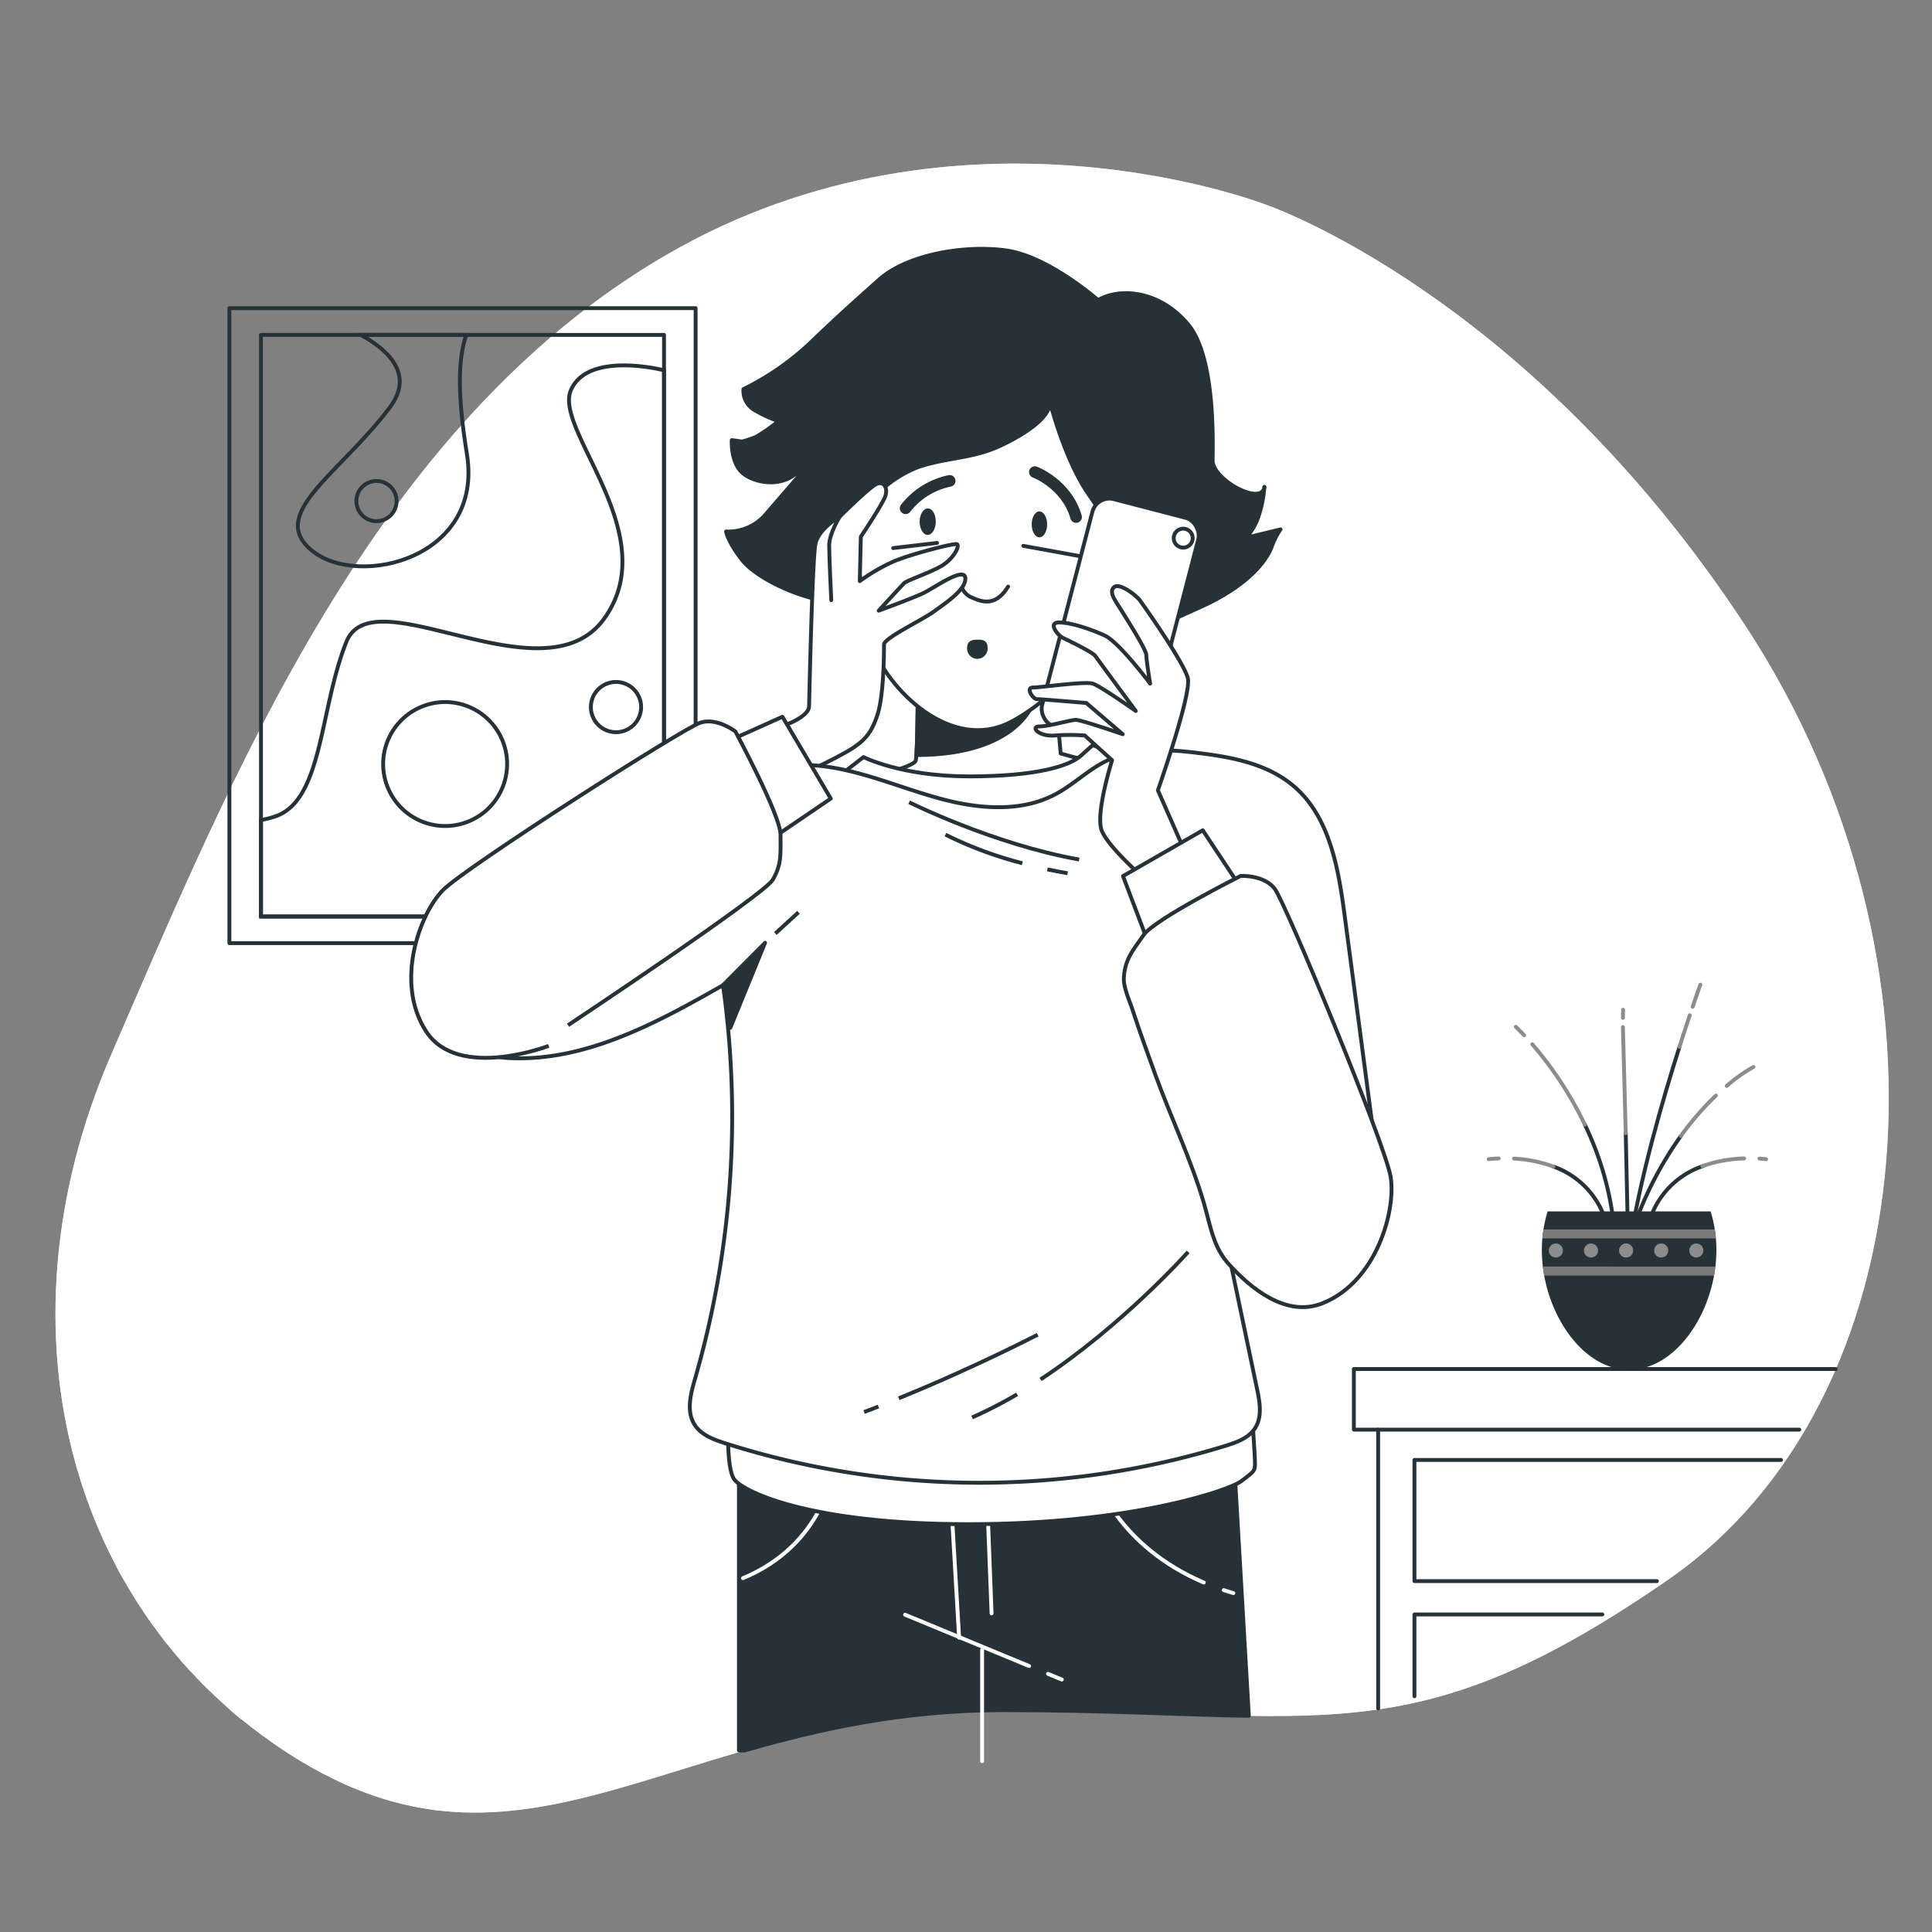 <svg xmlns="http://www.w3.org/2000/svg" viewBox="0 0 500 500"><rect x="0" y="0" width="500" height="500" fill="#808080" stroke="none"/><g id="freepik--background-simple--inject-30"><path d="M327.83,53.06S248.49,21.89,172.61,65.88,60.28,200.38,28.83,272.82,18.63,420.43,78.41,456.1s98.47-13.38,181-13.52,105.06,12.73,172.29-33.76,76.55-160.45,20.22-246.54S327.83,53.06,327.83,53.06Z" style="fill:#FFFFFF"></path><path d="M327.83,53.06S248.49,21.89,172.61,65.88,60.28,200.38,28.83,272.82,18.63,420.43,78.41,456.1s98.47-13.38,181-13.52,105.06,12.73,172.29-33.76,76.55-160.45,20.22-246.54S327.83,53.06,327.83,53.06Z" style="fill:#fff;opacity:0.7"></path></g><g id="freepik--Picture--inject-30"><rect x="59.37" y="79.75" width="120.65" height="164.34" style="fill:none;stroke:#263238;stroke-linecap:round;stroke-linejoin:round"></rect><rect x="67.54" y="86.67" width="104.31" height="150.49" style="fill:none;stroke:#263238;stroke-linecap:round;stroke-linejoin:round"></rect><path d="M171.85,95.83c-1.71-.42-20-4.68-24.14,5.24-4.33,10.4,24.28,37.28,8.67,59s-59.82-11.27-66.75,6.07-6.07,40.75-18.21,45.08a24.14,24.14,0,0,1-3.88,1v25H171.85Z" style="fill:none;stroke:#263238;stroke-miterlimit:10"></path><path d="M93.37,86.67C101.22,91,107,97.24,100.9,105.41c-13,17.33-32.08,27.74-19.94,37.27s44.21,1.74,39.88-25.14c-2.4-14.86-2.4-24.41-.18-30.87Z" style="fill:none;stroke:#263238;stroke-miterlimit:10"></path><circle cx="115.2" cy="197.73" r="16.04" transform="translate(-70.16 63.53) rotate(-23.87)" style="fill:none;stroke:#263238;stroke-miterlimit:10"></circle><path d="M165.92,183a6.5,6.5,0,1,1-6.5-6.51A6.5,6.5,0,0,1,165.92,183Z" style="fill:none;stroke:#263238;stroke-miterlimit:10"></path><path d="M102.63,129.68a5.2,5.2,0,1,1-5.2-5.2A5.2,5.2,0,0,1,102.63,129.68Z" style="fill:none;stroke:#263238;stroke-miterlimit:10"></path></g><g id="freepik--Plants--inject-30"><polyline points="475.06 354.3 350.38 354.3 350.38 369.99 465.65 369.99" style="fill:none;stroke:#263238;stroke-linecap:round;stroke-linejoin:round"></polyline><line x1="356.66" y1="369.99" x2="356.66" y2="442.13" style="fill:none;stroke:#263238;stroke-linecap:round;stroke-linejoin:round"></line><polyline points="428.8 409.19 366.06 409.19 366.06 377.83 460.94 377.83" style="fill:none;stroke:#263238;stroke-linecap:round;stroke-linejoin:round"></polyline><polyline points="366.06 438.99 366.06 417.82 414.68 417.82" style="fill:none;stroke:#263238;stroke-linecap:round;stroke-linejoin:round"></polyline><ellipse cx="420.19" cy="273.52" rx="7.92" ry="20.77" style="fill:#FFFFFF"></ellipse><ellipse cx="438.65" cy="258.77" rx="14.8" ry="6.44" transform="translate(59.21 598.47) rotate(-72.37)" style="fill:#FFFFFF"></ellipse><path d="M386.69,307.69c-8.06-1.36-14.11-5.31-13.51-8.82s7.61-5.25,15.66-3.88,14.12,5.32,13.52,8.82S394.75,309.06,386.69,307.69Z" style="fill:#FFFFFF"></path><ellipse cx="446.67" cy="282.87" rx="17.17" ry="7.92" transform="translate(-69.67 396.55) rotate(-44.76)" style="fill:#FFFFFF"></ellipse><ellipse cx="398.41" cy="275.32" rx="9.05" ry="20.77" transform="translate(-85.87 274.73) rotate(-34.58)" style="fill:#FFFFFF"></ellipse><line x1="420.74" y1="293.26" x2="421.36" y2="321.81" style="fill:none;stroke:#263238;stroke-linecap:round;stroke-miterlimit:10"></line><line x1="420.01" y1="265.8" x2="420.74" y2="293.26" style="fill:none;stroke:#8c8c8c;stroke-linecap:round;stroke-miterlimit:10"></line><line x1="420.06" y1="261.32" x2="420.01" y2="263.43" style="fill:none;stroke:#8c8c8c;stroke-linecap:round;stroke-miterlimit:10"></line><path d="M410.16,291.07A79.6,79.6,0,0,1,418,321" style="fill:none;stroke:#263238;stroke-linecap:round;stroke-miterlimit:10"></path><path d="M396.56,270.26a94,94,0,0,1,13.6,20.81" style="fill:none;stroke:#8c8c8c;stroke-linecap:round;stroke-miterlimit:10"></path><path d="M392.28,265.74s.82.75,2.17,2.18" style="fill:none;stroke:#8c8c8c;stroke-linecap:round;stroke-miterlimit:10"></path><path d="M435,294a93.6,93.6,0,0,0-12.83,25.47" style="fill:none;stroke:#263238;stroke-linecap:round;stroke-miterlimit:10"></path><path d="M444.08,283.53A75.11,75.11,0,0,0,435,294" style="fill:none;stroke:#8c8c8c;stroke-linecap:round;stroke-miterlimit:10"></path><path d="M453.81,276.12a41.42,41.42,0,0,0-6.94,4.92" style="fill:none;stroke:#8c8c8c;stroke-linecap:round;stroke-miterlimit:10"></path><path d="M434.64,270.94c-4.39,13.81-10.28,34.2-13,51.91" style="fill:none;stroke:#263238;stroke-linecap:round;stroke-miterlimit:10"></path><path d="M437.31,262.75c-.78,2.33-1.69,5.1-2.67,8.19" style="fill:none;stroke:#8c8c8c;stroke-linecap:round;stroke-miterlimit:10"></path><path d="M440.05,254.83s-.77,2.12-2,5.74" style="fill:none;stroke:#8c8c8c;stroke-linecap:round;stroke-miterlimit:10"></path><path d="M402,301.9a21.74,21.74,0,0,1,13.43,13.68" style="fill:none;stroke:#263238;stroke-linecap:round;stroke-miterlimit:10"></path><path d="M391.83,299.84A34.82,34.82,0,0,1,402,301.9" style="fill:none;stroke:#8c8c8c;stroke-linecap:round;stroke-miterlimit:10"></path><path d="M385.27,300s1-.14,2.59-.2" style="fill:none;stroke:#8c8c8c;stroke-linecap:round;stroke-miterlimit:10"></path><path d="M455.66,307.69c8.06-1.36,14.11-5.31,13.52-8.82s-7.61-5.25-15.67-3.88-14.11,5.32-13.52,8.82S447.6,309.06,455.66,307.69Z" style="fill:#FFFFFF"></path><path d="M440.57,301.83A21.75,21.75,0,0,0,427,315.58" style="fill:none;stroke:#263238;stroke-linecap:round;stroke-miterlimit:10"></path><path d="M451.37,299.8a35.42,35.42,0,0,0-10.8,2" style="fill:none;stroke:#8c8c8c;stroke-linecap:round;stroke-miterlimit:10"></path><path d="M457.08,300s-.64-.09-1.74-.16" style="fill:none;stroke:#8c8c8c;stroke-linecap:round;stroke-miterlimit:10"></path><path d="M400.53,313.5a33.54,33.54,0,0,0-1.5,10c0,15.41,10.11,31,22.59,31s22.58-15.61,22.58-31a33.54,33.54,0,0,0-1.5-10Z" style="fill:#263238"></path><path d="M399.45,318.18c-.12.76-.22,1.54-.28,2.33h44.9c-.07-.79-.16-1.57-.28-2.33Z" style="fill:#7a7a7a"></path><path d="M443.59,330.12q.21-1.17.36-2.34H399.29c.09.78.21,1.56.35,2.34Z" style="fill:#7a7a7a"></path><path d="M404.48,323.63a1.82,1.82,0,1,1-1.81-1.82A1.81,1.81,0,0,1,404.48,323.63Z" style="fill:#8c8c8c"></path><path d="M413.57,323.63a1.82,1.82,0,1,1-1.82-1.82A1.81,1.81,0,0,1,413.57,323.63Z" style="fill:#8c8c8c"></path><path d="M422.65,323.63a1.82,1.82,0,1,1-1.81-1.82A1.81,1.81,0,0,1,422.65,323.63Z" style="fill:#8c8c8c"></path><path d="M431.74,323.63a1.82,1.82,0,1,1-1.82-1.82A1.81,1.81,0,0,1,431.74,323.63Z" style="fill:#8c8c8c"></path><path d="M440.83,323.63a1.82,1.82,0,1,1-1.82-1.82A1.82,1.82,0,0,1,440.83,323.63Z" style="fill:#8c8c8c"></path><path d="M86.9,440.67c.55-1.63,1.07-3.17,1.46-4.38-1.61-2.39-3.07-4.49-4-5.9-.16-.24-.38-.17-.5,0l.15,1.27C84.64,434,85.69,437.23,86.9,440.67Z" style="fill:#FFFFFF"></path><path d="M89.37,435.25c0-.35-.57-.35-.68,0s-.21.66-.33,1l1.25,1.88C89.55,437,89.47,436,89.37,435.25Z" style="fill:#FFFFFF"></path><path d="M94.74,446.11a.31.31,0,0,0-.36-.3l.35.62C94.73,446.32,94.74,446.21,94.74,446.11Z" style="fill:#FFFFFF"></path><path d="M86.48,441.92c-.83,2.59-1.85,5.33-2.35,7.37a49.76,49.76,0,0,0-1.31,6.52c-.85-2.23-1.73-4.45-2.76-6.6A7.55,7.55,0,0,0,82.23,446,29.8,29.8,0,0,0,84,439.5a36.66,36.66,0,0,0,0-7.65,1,1,0,0,1,0-.16c-.07-.24-.15-.48-.21-.7a.68.68,0,0,1,.06-.57c-.27-2.11-.58-4.06-.86-5.29-.08-.34-.61-.29-.68.07-.3,1.55-.93,4.18-1.53,6.84s-1.25,5.46-1.56,7.56a51.33,51.33,0,0,0-.57,6.62L77,443,75.14,440a7.39,7.39,0,0,0,1.8-3.47,30.51,30.51,0,0,0,1-6.58,39.56,39.56,0,0,0-.72-7.59c-.6-2.64-1.35-5.16-1.84-6.7-.11-.35-.65-.24-.67.13-.16,1.62-.44,4.28-.72,7.08s-.73,5.58-.78,7.68a51.17,51.17,0,0,0,.11,6.64l-2-3-2.12-2.88a7.64,7.64,0,0,0,1.46-3.63A28.4,28.4,0,0,0,71,421a32.56,32.56,0,0,0-1.74-7.62,66,66,0,0,0-2.83-6.5.36.36,0,0,0-.66.22c.13,1.66.23,4.41.34,7.17s0,5.71.26,7.8a52.07,52.07,0,0,0,.84,6.62c-1.53-1.84-3-3.7-4.73-5.38a7.42,7.42,0,0,0,1-3.8,25.92,25.92,0,0,0-.63-6.71,19,19,0,0,0-1.16-3.55,35.39,35.39,0,0,0-1.78-3.81,46.38,46.38,0,0,0-4-6.05.36.36,0,0,0-.62.32c.21.81.47,1.87.78,3.09s.53,2.6.81,4c.58,2.73,1,5.65,1.47,7.72l.89,3.6a28,28,0,0,0,.89,2.85L57.5,418.5c-.88-.8-1.86-1.5-2.79-2.25a7.25,7.25,0,0,0,.4-3.91,24.65,24.65,0,0,0-1.72-6.57,29.86,29.86,0,0,0-1.76-3.36,39.12,39.12,0,0,0-2.5-3.46A40.91,40.91,0,0,0,44,393.63a.36.36,0,0,0-.56.42c.38.77.88,1.78,1.4,2.93l1.59,3.78c1,2.61,2.06,5.35,2.85,7.4.51,1.25,1,2.39,1.49,3.39a29.49,29.49,0,0,0,1.3,2.72l-2.18-1.48-2.26-1.34a3.19,3.19,0,0,0-.65-1.25,11.17,11.17,0,0,0-1.55-1.44A18.56,18.56,0,0,0,40.17,406a22.47,22.47,0,0,0-6.9-1.11,27.25,27.25,0,0,0-3.35.15q.69,1.31,1.41,2.61l1.24.51c2.08.86,4.19,1.91,5.89,2.51,3.54,1.28,6.75,2.12,8.26,1.86L49,413.83c.74.46,1.44,1,2.17,1.46a19.31,19.31,0,0,0-2.82-.11,27.8,27.8,0,0,0-3.34.46,16.27,16.27,0,0,0-3.19,1,26.51,26.51,0,0,0-3.31,1.6l-.41.25c.59.85,1.18,1.69,1.78,2.52l1.61-.28c1-.15,2.08-.33,3-.54,2.13-.47,4.17-.88,5.88-1.4a9.71,9.71,0,0,0,3.53-1.48c.9.72,1.83,1.39,2.68,2.16l2.56,2.32a21.2,21.2,0,0,0-2.8-.53,17.54,17.54,0,0,0-3.37-.12A25.16,25.16,0,0,0,46,422.56c-1.17.4-2.26.81-3.23,1.24l-.62.3c.37.48.75,1,1.13,1.43h2.07c1.07,0,2.14.07,3.24.07l3.13,0c2.15,0,4.34-.24,6.06-.43a9,9,0,0,0,3.72-.93c1.64,1.62,3.1,3.41,4.57,5.17a22.16,22.16,0,0,0-6-1.51,28.74,28.74,0,0,0-7.12.31,44.32,44.32,0,0,0-6,1.44.48.48,0,0,0-.14.09l.52.59,4.58.74c2.06.45,4.49.79,6.38,1.07a51.75,51.75,0,0,0,6.12.42,9.07,9.07,0,0,0,3.82-.44l2,2.78,1.92,2.88a22.25,22.25,0,0,0-5.86-2.19,29.39,29.39,0,0,0-7.17-.65,55.87,55.87,0,0,0-6.24.5c-.33.07-.53.49-.28.58,1.11.37,3,1,5.12,1.62a57.2,57.2,0,0,0,6.34,2,47.66,47.66,0,0,0,6.05,1.13,9.47,9.47,0,0,0,3.86-.07l1.75,3,1.61,3.06a21.92,21.92,0,0,0-5.6-2.78,31.18,31.18,0,0,0-7.08-1.38c-2-.2-3.91-.27-5.35-.27,1,.86,2,1.71,3,2.55l.68.3a63.68,63.68,0,0,0,6.11,2.57A48,48,0,0,0,75,449.42a9,9,0,0,0,3.83.34c1,2.08,1.84,4.23,2.68,6.37a22.81,22.81,0,0,0-5.25-3.37,30.1,30.1,0,0,0-6-1.94c2.63,1.84,5.35,3.61,8.16,5.28,1.89,1.13,3.75,2.17,5.6,3.13l-.09-.28a7.29,7.29,0,0,0,2.5-3,25.85,25.85,0,0,0,2.44-6.23,18.74,18.74,0,0,0,.5-2.58c-.85-2.09-1.69-4.33-2.46-6.5Z" style="fill:#FFFFFF"></path><path d="M91.44,451.79l-.3.65c-1.21,2.54-2.4,5.09-3.21,7.09l-.51,1.38c1.41.67,2.81,1.3,4.2,1.87.34-.69.67-1.43,1-2.21a28.44,28.44,0,0,0,1.23-4.42c-.67-1.12-1.34-2.34-2-3.62C91.68,452.29,91.56,452,91.44,451.79Z" style="fill:#FFFFFF"></path><path d="M134,452.39c.25-.24-.08-.65-.43-.52-3,1.09-9.79,4-13.45,6.88a30.27,30.27,0,0,0-5.32,5.15c.75-2.75,1.55-5.5,2.46-8.21,1.48.28,5.6-1.79,10-4.72a137.72,137.72,0,0,0,11.29-9.38c.26-.24,0-.67-.39-.55-1.53.49-4,1.35-6.67,2.43a45.49,45.49,0,0,0-7.23,3.68,31,31,0,0,0-5.69,4.77c.94-2.7,2-5.37,3-8,1.49.39,5.7-1.42,10.28-4.11a121.47,121.47,0,0,0,11.84-8.9c.27-.23,0-.68-.37-.58-1.55.44-4.11,1.2-6.8,2.17a48.44,48.44,0,0,0-7.44,3.31,33.73,33.73,0,0,0-6,4.42c1.16-2.61,2.28-5.25,3.53-7.82,1.45.46,5.77-1.09,10.49-3.6a69.39,69.39,0,0,0,6.69-4.34c2.26-1.59,4.31-3.13,5.54-4.06.29-.21,0-.66-.34-.58-3.15.68-10.36,2.62-14.47,4.83a34.82,34.82,0,0,0-6.19,4.15c1.28-2.56,2.54-5.14,3.9-7.66,1.42.53,5.83-.84,10.63-3.14,4.15-2,10-6.07,12.59-7.73.29-.19.05-.66-.32-.6-3.18.48-10.46,2.07-14.65,4.09a33.1,33.1,0,0,0-6.37,3.86c1.38-2.51,2.77-5,4.23-7.48,1.39.59,5.87-.57,10.76-2.6,4.21-1.8,10.28-5.43,12.9-6.9.3-.17.08-.64-.28-.61-1.59.14-4.19.47-7,1a44.47,44.47,0,0,0-7.82,2.18,31.24,31.24,0,0,0-6.54,3.53c1.47-2.45,3-4.86,4.59-7.26,1.38.69,5.88-.27,10.87-1.95,2.15-.72,4.77-1.93,7.2-3s4.62-2.06,5.93-2.64c.31-.12.13-.6-.23-.62a54.7,54.7,0,0,0-6.9.25A38.94,38.94,0,0,0,154,393a31.45,31.45,0,0,0-6.74,3.11c1.21-1.71,2.4-3.44,3.66-5.11,1.55-.24,4.68-3.27,8-7.15.72-.87,1.52-1.88,2.3-3s1.63-2.24,2.44-3.36A65.26,65.26,0,0,1,168,372a.36.36,0,0,0-.4-.58,35.28,35.28,0,0,0-6.32,3.68,39.72,39.72,0,0,0-3.42,2.73,31.76,31.76,0,0,0-2.78,2.82c-3.19,3.78-5,7.58-5.08,9.33-1.3,1.71-2.5,3.48-3.75,5.22a50.9,50.9,0,0,0,.85-7.32c.11-2.39,0-5.51-.1-8.52s-.19-5.89-.19-7.67a.37.37,0,0,0-.72-.08,71.55,71.55,0,0,0-2.45,7.45,43,43,0,0,0-1.48,8.5c-.28,5.51.65,10,1.75,11.11-1.54,2.37-3.07,4.73-4.52,7.15a50.69,50.69,0,0,0,.37-7.35c-.06-2.39-.36-5.45-.75-8.41s-.73-5.77-.95-7.48a.36.36,0,0,0-.7,0c-1,3.4-2.68,11.1-2.54,15.9.11,5.48,1.22,9.93,2.42,11-1.44,2.42-2.82,4.88-4.17,7.35a48.21,48.21,0,0,0,0-7.35c-.35-4.7-2-12.28-2.65-15.66a.36.36,0,0,0-.7,0c-.75,3.38-1.94,11.11-1.58,15.87.38,5.45,1.71,9.84,2.94,10.83-1.33,2.48-2.57,5-3.84,7.53a44.21,44.21,0,0,0-.31-7.34c-.55-4.68-2.59-12.15-3.43-15.47a.36.36,0,0,0-.7,0c-.25,1.69-.6,4.48-.82,7.42a49.14,49.14,0,0,0,0,8.44c.62,5.41,2.15,9.77,3.42,10.68-1.24,2.54-2.34,5.14-3.49,7.71a45.47,45.47,0,0,0-.66-7.32,73.5,73.5,0,0,0-2-8.18c-.79-2.83-1.63-5.5-2.14-7.13a.35.35,0,0,0-.69.07c-.35,3.39-.9,11.16-.09,15.92.85,5.4,2.65,9.68,4,10.51-1,2.62-2.08,5.25-3,7.92a53.66,53.66,0,0,0-1.1-7.29,82.27,82.27,0,0,0-2.41-8.1c-.19-.58-.39-1.15-.58-1.71.41-1.74.75-3.26,1-4.41.12-.53-.35-.94-.61-.53-.38.61-.84,1.36-1.35,2.22-.36-1-.68-1.93-.94-2.63a.36.36,0,0,0-.69.11c-.08,1.34-.16,3.35-.16,5.58-1.32,2.34-2.75,5-4,7.63-.14-.33-.26-.64-.37-.91a.36.36,0,0,0-.69.15c0,.8,0,1.84,0,3-.48,1.09-.91,2.16-1.27,3.16A65.4,65.4,0,0,0,101.39,458c-.39-4.47-.71-9-1-13.43,1.49-.39,4.42-5.71,7.18-12.77,2.37-6.1,5.06-16.67,6.31-21.26.13-.52-.33-.95-.6-.54-2.36,3.51-7.65,11.86-10,18A66.7,66.7,0,0,0,100,438.38q-.34-6.72-.56-13.45c1.51-.35,4.6-5.57,7.61-12.53,1.26-3,2.7-7.12,3.93-11,1.39-3.73,2.6-7.17,3.31-9.27.16-.47-.28-.9-.56-.55-1.26,1.55-3.33,4.18-5.45,7.24-.53.76-1.06,1.55-1.58,2.36s-1,1.67-1.43,2.5c-.92,1.67-1.76,3.32-2.43,4.82a67.34,67.34,0,0,0-3.55,10.23c-.08-4.48-.14-9-.1-13.46.75-.14,2-1.49,3.36-3.66a85.29,85.29,0,0,0,4.86-8.27c.37-.69.73-1.46,1.1-2.26l1.28-2.52c.87-1.74,1.73-3.57,2.54-5.35s1.7-3.5,2.45-5l1.9-3.87c.22-.45-.16-.94-.49-.61-1.45,1.4-3.83,3.79-6.33,6.6a67.68,67.68,0,0,0-6.35,8.87,23.27,23.27,0,0,0-1.36,2.61c-.4.86-.77,1.72-1.12,2.56-.69,1.67-1.28,3.26-1.73,4.69.24-4.47.29-8.95.92-13.39,1.58-.14,5.18-4.88,9.47-10.9,3.46-5.29,8.87-14.24,11.32-18,.27-.44-.06-1-.42-.68-1.6,1.27-4.23,3.41-7,5.95a73.35,73.35,0,0,0-7.32,8.14,67,67,0,0,0-5.34,9.32l1.14-6.61.58-3.31.75-3.27c.77,0,2.24-1.05,4.08-2.82s4.14-4.22,6.54-7c2-2.44,4.64-5.78,7-9l6.09-7.93c.32-.41.07-1-.34-.71-1.76,1.1-4.53,3-7.53,5.28a68.49,68.49,0,0,0-8.13,7.39,63.09,63.09,0,0,0-6.3,8.72l1.83-6.47.93-3.22,1.07-3.19c1.54.19,6.18-3.65,11.53-8.77,4.6-4.47,11.43-12.41,14.67-15.63.35-.37.13-.95-.28-.73a88.78,88.78,0,0,0-8,4.56c-1.56,1-3.21,2.08-4.7,3.21s-2.88,2.29-4.08,3.4a45.41,45.41,0,0,0-4,4.16c-1.19,1.37-2.25,2.7-3.13,3.91,1.21-3.05,2.28-6.15,3.61-9.16.85-.59,2.11-2.36,3.55-4.91s3.2-5.81,5.06-9.38c.79-1.59,1.63-3.46,2.54-5.4l1.32-3,1.37-3c1.79-4,3.52-7.69,4.67-9.91.26-.51-.17-.83-.57-.4a98.82,98.82,0,0,0-7,8.66l-1.95,2.75c-.62.94-1.22,1.89-1.82,2.81a55.78,55.78,0,0,0-3,5.31,69.54,69.54,0,0,0-3.93,9.4,23.21,23.21,0,0,0-1.28,6.14l-1,2.31-.9,2.34-1.81,4.69c.15-1.46.25-3.12.3-4.93s0-3.74.07-5.74c0-1.68-.09-3.57-.23-5.55s-.26-4-.39-6c-.34-4-.54-7.68-.73-10,0-.52-.65-.31-.79.27l-1.12,4.83c-.37,1.92-.76,4.07-1.12,6.25s-.59,4.46-.8,6.58a46.76,46.76,0,0,0-.26,5.83c.11,7.81,1.63,13.72,2.94,14.63L106.32,350c-.33,1-.61,2.12-.92,3.18l-1.81,6.36a90.16,90.16,0,0,0-.68-10.66c-.25-3.32-1-7.52-1.67-11.45s-1.27-7.64-1.65-9.87c-.07-.51-.68-.25-.78.34-.32,2.6-.92,6.82-1.18,11.26a74.06,74.06,0,0,0,.13,12.49,47.53,47.53,0,0,0,2,9.77c.83,2.51,1.68,4.12,2.38,4.51l-.74,3.23-.57,3.26-1.13,6.53a89.31,89.31,0,0,0-1.81-10.55c-.59-3.28-1.72-7.37-2.83-11.26s-1.94-7.46-2.55-9.68c-.14-.51-.7-.19-.73.41-.31,5.26-.37,17.12,1.29,23.84,1.58,7.66,4.43,13.15,5.87,13.76-.62,4.37-.68,8.8-.91,13.21-.32-1.43-.75-3-1.28-4.78-.26-.86-.54-1.76-.85-2.68s-.63-1.87-.9-2.82c-1-3.2-2.58-7.16-4.06-10.91s-2.72-7.25-3.56-9.41c-.19-.5-.72-.12-.68.49.1,1.31.22,3.05.36,5s.32,4.12.73,6.37.77,4.48,1.2,6.59c.23,1.05.43,2.06.7,3s.58,1.86.87,2.68a57.56,57.56,0,0,0,4,9.12c1.36,2.23,2.54,3.62,3.31,3.86,0,4.4,0,8.8.1,13.21a88.92,88.92,0,0,0-3.7-9.95c-.65-1.53-1.47-3.21-2.38-4.93l-1.4-2.61-1.36-2.69c-1.89-3.61-3.63-7-4.7-9-.24-.47-.72,0-.61.57.5,2.63,1.33,6.92,2.38,11.24a95.45,95.45,0,0,0,3.93,11.49c3.05,7,6.45,12,8,12.41.13,4.4.32,8.8.54,13.2a86.53,86.53,0,0,0-4-9.82c-2.88-6-8.37-14.44-10.78-18.17-.27-.42-.72,0-.58.58,1.24,4.87,4.44,15.79,7.35,21.81,3.3,6.88,6.85,11.76,8.4,12.12.29,4.4.6,8.79,1,13.18a92,92,0,0,0-4.34-9.68c-.29-.56-.61-1.15-1-1.75a54.92,54.92,0,0,1-.41,6.58c-.12,1.05-.29,2.11-.5,3.14,2.84,4.8,5.52,8,6.79,8.22,0,.54.12,1.08.17,1.62l1.39.4c-.07-.71-.15-1.42-.22-2.13,1.12-.34,3-3.51,4.87-8.11.12.48.23.94.36,1.36,1.56,5.35,3.94,9.32,5.39,9.94l-.21,1,1.34.16.18-.81c1.5.14,5.43-2.26,9.55-5.44C127,459.54,131.84,454.52,134,452.39Zm-20.45,11a54.19,54.19,0,0,0-1.64-7.21c-.59-2-1.55-4.57-2.54-7.06.57-1.82,1.13-3.85,1.68-5.93.1.63.21,1.24.34,1.8,1.17,5.39,3.21,9.52,4.59,10.28C115.12,457.94,114.33,460.65,113.59,463.38Z" style="fill:#FFFFFF"></path><path d="M94.38,445.81c-1.41-2.46-3.12-5.14-4.77-7.64.06,1.2.1,2.55.12,3.91-.06,1.74-.15,3.49-.37,5.09.69,1.68,1.39,3.25,2.08,4.62,1-2.29,2-4.43,2.63-5.77A.36.36,0,0,1,94.38,445.81Z" style="fill:#FFFFFF"></path></g><g id="freepik--Character--inject-30"><path d="M237.54,173.07s0,21.59-.55,23.77-21,6.66-21,6.66,14.71,11.65,37.66,11.1S287,198.48,287,198.48L274.5,195l-1.71-19.2S249.84,181.54,237.54,173.07Z" style="fill:#fff;stroke:#263238;stroke-linecap:round;stroke-linejoin:round"></path><path d="M217.4,200.65l6.07-4.72s9.78,5,27.31,5,26-2.69,29-5.39l3-2.7,9.78,3.71s-3,2.7-11.47,9.78-47.2,5.39-57.31,1.35S217.4,200.65,217.4,200.65Z" style="fill:#FFFFFF;stroke:#263238;stroke-linecap:round;stroke-linejoin:round"></path><path d="M267.33,182l-9.17-4.32c-6.93.19-14.92-.68-20.62-4.61,0,0,0,17-.38,22.34C263.36,195.37,267.33,182,267.33,182Z" style="fill:#263238;stroke:#263238;stroke-linecap:round;stroke-linejoin:round"></path><path d="M220.73,127.13c0,1.51,2.27,32.88,4.31,38.58,4.77,13.35,21.24,28.79,36.23,21.29,5.34-2.67,10.3-7.06,14.93-10.77,3.27-2.62,9.49-6.41,11-10.58s10.19-29.84,10.19-29.84-2.26-21.53-10.95-32.48-15.11-10.2-26.82-5.66S220,122.22,220,122.22Z" style="fill:#fff;stroke:#263238;stroke-linecap:round;stroke-linejoin:round"></path><path d="M234.37,131.54a19.47,19.47,0,0,1,11.41-7.09" style="fill:none;stroke:#263238;stroke-linecap:round;stroke-miterlimit:10;stroke-width:3px"></path><path d="M267.82,122.17s8.19,3.07,10.67,11.64" style="fill:none;stroke:#263238;stroke-linecap:round;stroke-miterlimit:10;stroke-width:3px"></path><path d="M255.08,167.55a2.16,2.16,0,1,1-4.28,0c0-1.36,1.07-1.51,2.26-1.51S255.08,166.19,255.08,167.55Z" style="fill:#263238;stroke:#263238;stroke-linecap:round;stroke-linejoin:round"></path><line x1="231.15" y1="141.84" x2="242.5" y2="140.51" style="fill:none;stroke:#263238;stroke-linecap:round;stroke-linejoin:round"></line><line x1="264.83" y1="141.27" x2="279.4" y2="143.92" style="fill:none;stroke:#263238;stroke-linecap:round;stroke-linejoin:round"></line><path d="M271,135.7c0,1.85-.9,3.36-2,3.36s-2-1.51-2-3.36.9-3.35,2-3.35S271,133.85,271,135.7Z" style="fill:#263238"></path><path d="M242.18,135c0,1.89-.94,3.43-2.11,3.43S238,136.84,238,135s.95-3.42,2.11-3.42S242.18,133.06,242.18,135Z" style="fill:#263238"></path><path d="M248.77,151.52a4.56,4.56,0,0,0,2.88,3.17c2.6,1.16,6.06,2.31,9.24-2.88" style="fill:none;stroke:#263238;stroke-linecap:round;stroke-linejoin:round"></path><path d="M327.23,126.12a1.16,1.16,0,0,0,0-.13A1.16,1.16,0,0,1,327.23,126.12Z" style="fill:none;stroke:#263238;stroke-linecap:round;stroke-linejoin:round"></path><path d="M322.33,139.21s1.51-1.13,3-4.53a30.73,30.73,0,0,0,1.88-8.56c-.06.5-.53,2.37-4.14,1.38-4.16-1.13-9.24-5.26-9.24-8.28s.93-26.46-6.25-35.15-17.37-9.82-23.41-6.42c0,0-12.85-11.33-23.8-12.84s-25.68,1.13-32.86,7.55S217.33,81.42,209.4,89a70.31,70.31,0,0,1-17,11.71,5.82,5.82,0,0,0,2.65,5.29,34.84,34.84,0,0,0,6.42,3,47.9,47.9,0,0,1-5.69,4,23.43,23.43,0,0,1-3.75,1.27l-2.65-.37s-.38,6,3,8.68,11.71,4.16,15.87-2.64a26.19,26.19,0,0,0-1.47,3.19l-8.43,9.75a12.68,12.68,0,0,1-10.44,4.67s.36,2.52,4,7.2,12.59,8.63,18.35,10.07a39,39,0,0,0,7.91,1.44s-.3-1.07-.61-2.79c2.13.77,3.6,1.28,3.6,1.28a50.7,50.7,0,0,1-.54-17.49c.24-1.71,2.43-4.36,3.22-5.59a30.29,30.29,0,0,1,13.79-10.79c7.31-2.48,13.83-2.16,20.86-5.34,3.64-1.65,13.25-6.53,13.25-11.46,0,0,3.78,15.1,10.2,24.17s12.46,24.17,12.46,24.17L292.12,166s4.53-2.64,18.13-8.69S328,144.5,329.13,141.48A19.45,19.45,0,0,1,331.4,137Z" style="fill:#263238;stroke:#263238;stroke-linecap:round;stroke-linejoin:round"></path><path d="M209.39,182.91s.82-38,1.64-42.08,6.29-7.11,6.29-7.11,7.65-7.65,9.56-8.47,3,1.1,2.19,3.28-6.29,10.38-6.29,10.38l-.27,11.48a47.55,47.55,0,0,1,9-5.19c4.64-1.91,15.3-4.65,16.12-4.37s-.55,3.28-3.28,5.19-9.56,4.1-10.38,4.92-6.56,7.1-6.56,7.1,9-3.28,11.75-4.64,10.38-6.83,10.66-3.83-5.2,6.56-8.2,8.74-12.84,6.84-12.84,8.48,0,12.84-1.64,18-3.56,7.1-7.65,9.56a111.72,111.72,0,0,1-10.39,5.2l-6.28-11.75S209.12,185.64,209.39,182.91Z" style="fill:#fff;stroke:#263238;stroke-linecap:round;stroke-linejoin:round"></path><path d="M217.32,133.72s-2.73,4.37-2.73,7.38.54,14.21.54,14.21" style="fill:none;stroke:#263238;stroke-linecap:round;stroke-linejoin:round"></path><path d="M319.55,381.18l-128.32-.35V453h1.54c19.24-5.53,40.79-10.37,66.63-10.42,26.2,0,46.34,1.22,63.8,1.48Z" style="fill:#263238;stroke:#263238;stroke-linecap:round;stroke-linejoin:round"></path><path d="M215.71,379.43c0,1.05-2.45,20.28-23.43,29" style="fill:none;stroke:#fff;stroke-linecap:round;stroke-linejoin:round"></path><path d="M316.71,411.52q1.21.41,2.49.78" style="fill:none;stroke:#fff;stroke-linecap:round;stroke-linejoin:round"></path><path d="M283.89,382.93s5.43,17.14,27.65,26.63" style="fill:none;stroke:#fff;stroke-linecap:round;stroke-linejoin:round"></path><polyline points="248.22 423.83 246.48 394.11 245.78 389.92 255.57 390.27 256.62 417.54" style="fill:none;stroke:#fff;stroke-linecap:round;stroke-linejoin:round"></polyline><line x1="266.33" y1="431.17" x2="234.24" y2="417.89" style="fill:none;stroke:#fff;stroke-linecap:round;stroke-linejoin:round"></line><line x1="274.8" y1="434.67" x2="271.21" y2="433.19" style="fill:none;stroke:#fff;stroke-linecap:round;stroke-linejoin:round"></line><line x1="254.17" y1="426.98" x2="254.17" y2="455.78" style="fill:none;stroke:#fff;stroke-linecap:round;stroke-linejoin:round"></line><path d="M188.44,369.64s-.35,9.79,1.39,12.94,18.89,11.88,60.84,11.88,67.48-8.74,70.63-11.18,3.49-2.45,3.49-4.55-.69-11.54-.69-11.54-36,8.74-82.17,5.25-54.19-7-54.19-7Z" style="fill:#FFFFFF;stroke:#263238;stroke-linecap:round;stroke-linejoin:round"></path><path d="M268.6,207.45c-7.73,2.42-16.43,1.54-24.39-.53-9.61-2.49-18.81-6.57-28.6-8.24-17.77-3-34.06,2.73-48.25,13.15a493.35,493.35,0,0,0-45.68,38c-3.42,3.22-7.05,7-7.08,11.71-.06,7.7,9.17,11.85,16.86,12.27,19.84,1.09,38.38-9,55.66-18.85a244.86,244.86,0,0,1-7.25,101.87c-1.14,3.93-2.3,8.43-.11,11.88,1.69,2.64,4.88,3.84,7.86,4.79a216.9,216.9,0,0,0,129.56.67c2.9-.91,6-2,7.65-4.6,1.86-2.91,1.21-6.7.5-10.07q-7.87-37.59-15.76-75.17c4.24,6.45,6,14.16,8.05,21.61s4.58,15.08,9.92,20.66,14.23,8.49,21,4.8c4.78-2.6,7.6-7.9,8.52-13.27s.22-10.85-.49-16.24Q352.31,269.41,348,237c-1.61-12.18-3.81-25.53-13.15-33.52-6.8-5.81-16.09-7.58-25-8.63-8-1-16.47-1.4-23.69,2.16-4.64,2.29-8.4,6.09-13,8.53A27.08,27.08,0,0,1,268.6,207.45Z" style="fill:#fff"></path><path d="M317.62,305.92c.25.91.51,1.83.78,2.75h38.94c-.18-2.28-.47-4.55-.76-6.8q-.66-4.94-1.3-9.87H313.43A144.85,144.85,0,0,1,317.62,305.92Z" style="fill:#FFFFFF"></path><path d="M125.8,246H349.23c-.4-3-.8-6-1.19-9.05-.33-2.51-.69-5.07-1.13-7.62h-202Q135.16,237.42,125.8,246Z" style="fill:#FFFFFF"></path><path d="M179.87,356.81c-1.14,3.93-2.3,8.43-.11,11.88a8.55,8.55,0,0,0,2.81,2.64H323.21a7.64,7.64,0,0,0,1.62-1.78c1.86-2.91,1.21-6.7.5-10.07l-1-4.81H180.46C180.26,355.38,180.08,356.1,179.87,356.81Z" style="fill:#FFFFFF"></path><path d="M273.26,205.49a27.08,27.08,0,0,1-4.66,2c-7.73,2.42-16.43,1.54-24.39-.53-9.61-2.49-18.81-6.57-28.6-8.24a56.88,56.88,0,0,0-6-.68h-7c-12.74.84-24.56,6-35.19,13.83-1.28.94-2.54,1.89-3.8,2.84H342.87A28.34,28.34,0,0,0,325.19,198H284.34C280.52,200.28,277.19,203.39,273.26,205.49Z" style="fill:#FFFFFF"></path><path d="M314.68,308.67q-1.76-8.34-3.5-16.67H189.45q-.1,8.34-.79,16.67Z" style="fill:#FFFFFF"></path><path d="M131.46,273.79c15.95.87,31-5.5,45.33-13.12H114.64a7.94,7.94,0,0,0,0,.85C114.54,269.22,123.77,273.37,131.46,273.79Z" style="fill:#FFFFFF"></path><path d="M187.85,260.67c.65,5.53,1.08,11.09,1.35,16.66H353.35l-2.19-16.66Z" style="fill:#FFFFFF"></path><path d="M324.89,323.33a27.44,27.44,0,0,0,2.65,3.25c5.34,5.58,14.23,8.49,21,4.8a16.27,16.27,0,0,0,7-8.05Z" style="fill:#FFFFFF"></path><path d="M187,323.33q-1.18,8.39-3,16.67H321.25q-1.75-8.34-3.5-16.67Z" style="fill:#FFFFFF"></path><g style="opacity:0.7"><path d="M317.62,305.92c.25.91.51,1.83.78,2.75h38.94c-.18-2.28-.47-4.55-.76-6.8q-.66-4.94-1.3-9.87H313.43A144.85,144.85,0,0,1,317.62,305.92Z" style="fill:#fff"></path><path d="M125.8,246H349.23c-.4-3-.8-6-1.19-9.05-.33-2.51-.69-5.07-1.13-7.62h-202Q135.16,237.42,125.8,246Z" style="fill:#fff"></path><path d="M179.87,356.81c-1.14,3.93-2.3,8.43-.11,11.88a8.55,8.55,0,0,0,2.81,2.64H323.21a7.64,7.64,0,0,0,1.62-1.78c1.86-2.91,1.21-6.7.5-10.07l-1-4.81H180.46C180.26,355.38,180.08,356.1,179.87,356.81Z" style="fill:#fff"></path><path d="M273.26,205.49a27.08,27.08,0,0,1-4.66,2c-7.73,2.42-16.43,1.54-24.39-.53-9.61-2.49-18.81-6.57-28.6-8.24a56.88,56.88,0,0,0-6-.68h-7c-12.74.84-24.56,6-35.19,13.83-1.28.94-2.54,1.89-3.8,2.84H342.87A28.34,28.34,0,0,0,325.19,198H284.34C280.52,200.28,277.19,203.39,273.26,205.49Z" style="fill:#fff"></path><path d="M314.68,308.67q-1.76-8.34-3.5-16.67H189.45q-.1,8.34-.79,16.67Z" style="fill:#fff"></path><path d="M131.46,273.79c15.95.87,31-5.5,45.33-13.12H114.64a7.94,7.94,0,0,0,0,.85C114.54,269.22,123.77,273.37,131.46,273.79Z" style="fill:#fff"></path><path d="M187.85,260.67c.65,5.53,1.08,11.09,1.35,16.66H353.35l-2.19-16.66Z" style="fill:#fff"></path><path d="M324.89,323.33a27.44,27.44,0,0,0,2.65,3.25c5.34,5.58,14.23,8.49,21,4.8a16.27,16.27,0,0,0,7-8.05Z" style="fill:#fff"></path><path d="M187,323.33q-1.18,8.39-3,16.67H321.25q-1.75-8.34-3.5-16.67Z" style="fill:#fff"></path></g><polygon points="187.12 254.94 198 244 189 266 187.12 254.94" style="fill:#263238;stroke:#263238;stroke-linecap:round;stroke-linejoin:round"></polygon><path d="M263.23,360.84a113.09,113.09,0,0,1-11.66,6" style="fill:none;stroke:#263238;stroke-miterlimit:10"></path><path d="M307.48,324S290.86,342.76,269.3,357" style="fill:none;stroke:#263238;stroke-miterlimit:10"></path><path d="M227.34,364c-1.23.48-2.47,1-3.72,1.42" style="fill:none;stroke:#263238;stroke-miterlimit:10"></path><path d="M268.54,345.41s-16,8.36-35.94,16.46" style="fill:none;stroke:#263238;stroke-miterlimit:10"></path><line x1="200.66" y1="241.59" x2="206.65" y2="236.1" style="fill:none;stroke:#263238;stroke-miterlimit:10"></line><path d="M235.29,207.62s21.74,10.87,44,14.83" style="fill:none;stroke:#263238;stroke-miterlimit:10"></path><path d="M271.06,225q2.54.53,5.24,1" style="fill:none;stroke:#263238;stroke-miterlimit:10"></path><path d="M244.68,216a100.7,100.7,0,0,0,19.9,7.4" style="fill:none;stroke:#263238;stroke-miterlimit:10"></path><path d="M268.6,207.45c-7.73,2.42-16.43,1.54-24.39-.53-9.61-2.49-18.81-6.57-28.6-8.24-17.77-3-34.06,2.73-48.25,13.15a493.35,493.35,0,0,0-45.68,38c-3.42,3.22-7.05,7-7.08,11.71-.06,7.7,9.17,11.85,16.86,12.27,19.84,1.09,38.38-9,55.66-18.85a244.86,244.86,0,0,1-7.25,101.87c-1.14,3.93-2.3,8.43-.11,11.88,1.69,2.64,4.88,3.84,7.86,4.79a216.9,216.9,0,0,0,129.56.67c2.9-.91,6-2,7.65-4.6,1.86-2.91,1.21-6.7.5-10.07q-7.87-37.59-15.76-75.17c4.24,6.45,6,14.16,8.05,21.61s4.58,15.08,9.92,20.66,14.23,8.49,21,4.8c4.78-2.6,7.6-7.9,8.52-13.27s.22-10.85-.49-16.24Q352.31,269.41,348,237c-1.61-12.18-3.81-25.53-13.15-33.52-6.8-5.81-16.09-7.58-25-8.63-8-1-16.47-1.4-23.69,2.16-4.64,2.29-8.4,6.09-13,8.53A27.08,27.08,0,0,1,268.6,207.45Z" style="fill:none;stroke:#263238;stroke-miterlimit:10"></path><polygon points="202.5 185.5 215 206.67 198.33 218 188 192 202.5 185.5" style="fill:#FFFFFF;stroke:#263238;stroke-linecap:round;stroke-linejoin:round"></polygon><rect x="275.73" y="130.63" width="28.32" height="60.84" rx="4.55" transform="translate(49.89 -67.8) rotate(14.58)" style="fill:#FFFFFF;stroke:#263238;stroke-linecap:round;stroke-linejoin:round"></rect><path d="M308.58,139.9a2.45,2.45,0,1,1-1.75-3A2.44,2.44,0,0,1,308.58,139.9Z" style="fill:#fff;stroke:#263238;stroke-linecap:round;stroke-linejoin:round"></path><path d="M307.07,221.36l-7.41-16.84s8.76-24.91,7.75-29S296,156.72,295,155.37s-5.39-4.71-6.73-3.37.33,3.37,2,6.06,6.39,10.1,6.39,11.45,1,7.41,1,7.41-8.08-10.78-11.78-12.46-8.75-3.37-11.78-3.37-.34,3.37,1,4,7.74,3.71,8.41,4.72S293.94,184,293.94,184s-9.09-6.4-11.11-7.07-13.47,1-15.49,1,0,3,1,3,12.8,1,12.8,1l9.42,8.08s-10.77-3.71-12.12-3.71S271.38,188,269,188s-.34,2.69,4,2.35a49.75,49.75,0,0,1,7.74,0l7.07,6.4s-4.38,13.81-2.69,18.18,11.44,12.8,11.44,12.8Z" style="fill:#fff;stroke:#263238;stroke-linecap:round;stroke-linejoin:round"></path><polygon points="311.27 214.88 290.63 226.73 297.85 245.76 321.47 230.25 311.27 214.88" style="fill:#FFFFFF;stroke:#263238;stroke-linecap:round;stroke-linejoin:round"></polygon><path d="M312.49,314.77c-.27-1.06-.55-2.12-.86-3.2-3.37-11.47-8.53-22.22-12.63-33.43-2-5.56-4.06-11.14-5.89-16.78-.8-2.48-2.47-5.88-2.25-8.57.39-4.66,2.21-6.67,5.11-10.81s25.11-15.29,25.11-15.29,6-.32,8.8,3.29,28.53,66,30,74.49-3.44,27.2-17.68,32.84c-9.28,3.68-18.46-3.77-24.29-10.27C314.66,323.4,313.64,319.21,312.49,314.77Z" style="fill:#fff"></path><path d="M359.89,304.47q-.06-.35-.18-.81L316.36,325a17.18,17.18,0,0,0,1.56,2.06c3.3,3.68,7.68,7.67,12.54,9.76l25.33-12.45C359.53,317.24,360.72,309.22,359.89,304.47Z" style="fill:#FFFFFF"></path><path d="M333.71,237.8,292,258.32c.4,1.08.81,2.12,1.11,3,1.41,4.35,2.94,8.66,4.5,13l42.76-21C337.88,247.32,335.55,241.92,333.71,237.8Z" style="fill:#FFFFFF"></path><path d="M353.58,286.11c-1.86-4.85-4-10.24-6.18-15.71l-43.1,21.19c2.13,5.22,4.23,10.45,6,15.8Z" style="fill:#FFFFFF"></path><g style="opacity:0.7"><path d="M359.89,304.47q-.06-.35-.18-.81L316.36,325a17.18,17.18,0,0,0,1.56,2.06c3.3,3.68,7.68,7.67,12.54,9.76l25.33-12.45C359.53,317.24,360.72,309.22,359.89,304.47Z" style="fill:#fff"></path><path d="M333.71,237.8,292,258.32c.4,1.08.81,2.12,1.11,3,1.41,4.35,2.94,8.66,4.5,13l42.76-21C337.88,247.32,335.55,241.92,333.71,237.8Z" style="fill:#fff"></path><path d="M353.58,286.11c-1.86-4.85-4-10.24-6.18-15.71l-43.1,21.19c2.13,5.22,4.23,10.45,6,15.8Z" style="fill:#fff"></path></g><path d="M312.49,314.77c-.27-1.06-.55-2.12-.86-3.2-3.37-11.47-8.53-22.22-12.63-33.43-2-5.56-4.06-11.14-5.89-16.78-.8-2.48-2.47-5.88-2.25-8.57.39-4.66,2.21-6.67,5.11-10.81s25.11-15.29,25.11-15.29,6-.32,8.8,3.29,28.53,66,30,74.49-3.44,27.2-17.68,32.84c-9.28,3.68-18.46-3.77-24.29-10.27C314.66,323.4,313.64,319.21,312.49,314.77Z" style="fill:none;stroke:#263238;stroke-miterlimit:10"></path><path d="M147,265.33s50.67-33.66,53-37.66,2-6.67,2-11.67-11.67-26.67-11.67-26.67-4.66-3.66-9-2.33-60.66,37.33-66.66,43.33-12.67,24-4.34,36.67S142,270.67,142,270.67" style="fill:#fff"></path><path d="M141.55,211.51c-5,3.26-9.75,6.44-13.89,9.26l24.13,41.36c3.43-2.3,8.39-5.63,13.84-9.35Z" style="fill:#FFFFFF"></path><path d="M113.13,232.12a36.92,36.92,0,0,0-6.7,21.59l10.94,18.74c6.25,2.31,14.08,1.13,19.21-.14Z" style="fill:#FFFFFF"></path><path d="M171.07,192.79c-4,2.46-8.94,5.51-14.15,8.82l23.8,40.78c5.22-3.66,10.05-7.12,13.58-9.8Z" style="fill:#FFFFFF"></path><g style="opacity:0.7"><path d="M141.55,211.51c-5,3.26-9.75,6.44-13.89,9.26l24.13,41.36c3.43-2.3,8.39-5.63,13.84-9.35Z" style="fill:#fff"></path><path d="M113.13,232.12a36.92,36.92,0,0,0-6.7,21.59l10.94,18.74c6.25,2.31,14.08,1.13,19.21-.14Z" style="fill:#fff"></path><path d="M171.07,192.79c-4,2.46-8.94,5.51-14.15,8.82l23.8,40.78c5.22-3.66,10.05-7.12,13.58-9.8Z" style="fill:#fff"></path></g><path d="M147,265.33s50.67-33.66,53-37.66,2-6.67,2-11.67-11.67-26.67-11.67-26.67-4.66-3.66-9-2.33-60.66,37.33-66.66,43.33-12.67,24-4.34,36.67S142,270.67,142,270.67" style="fill:none;stroke:#263238;stroke-miterlimit:10"></path></g></svg>